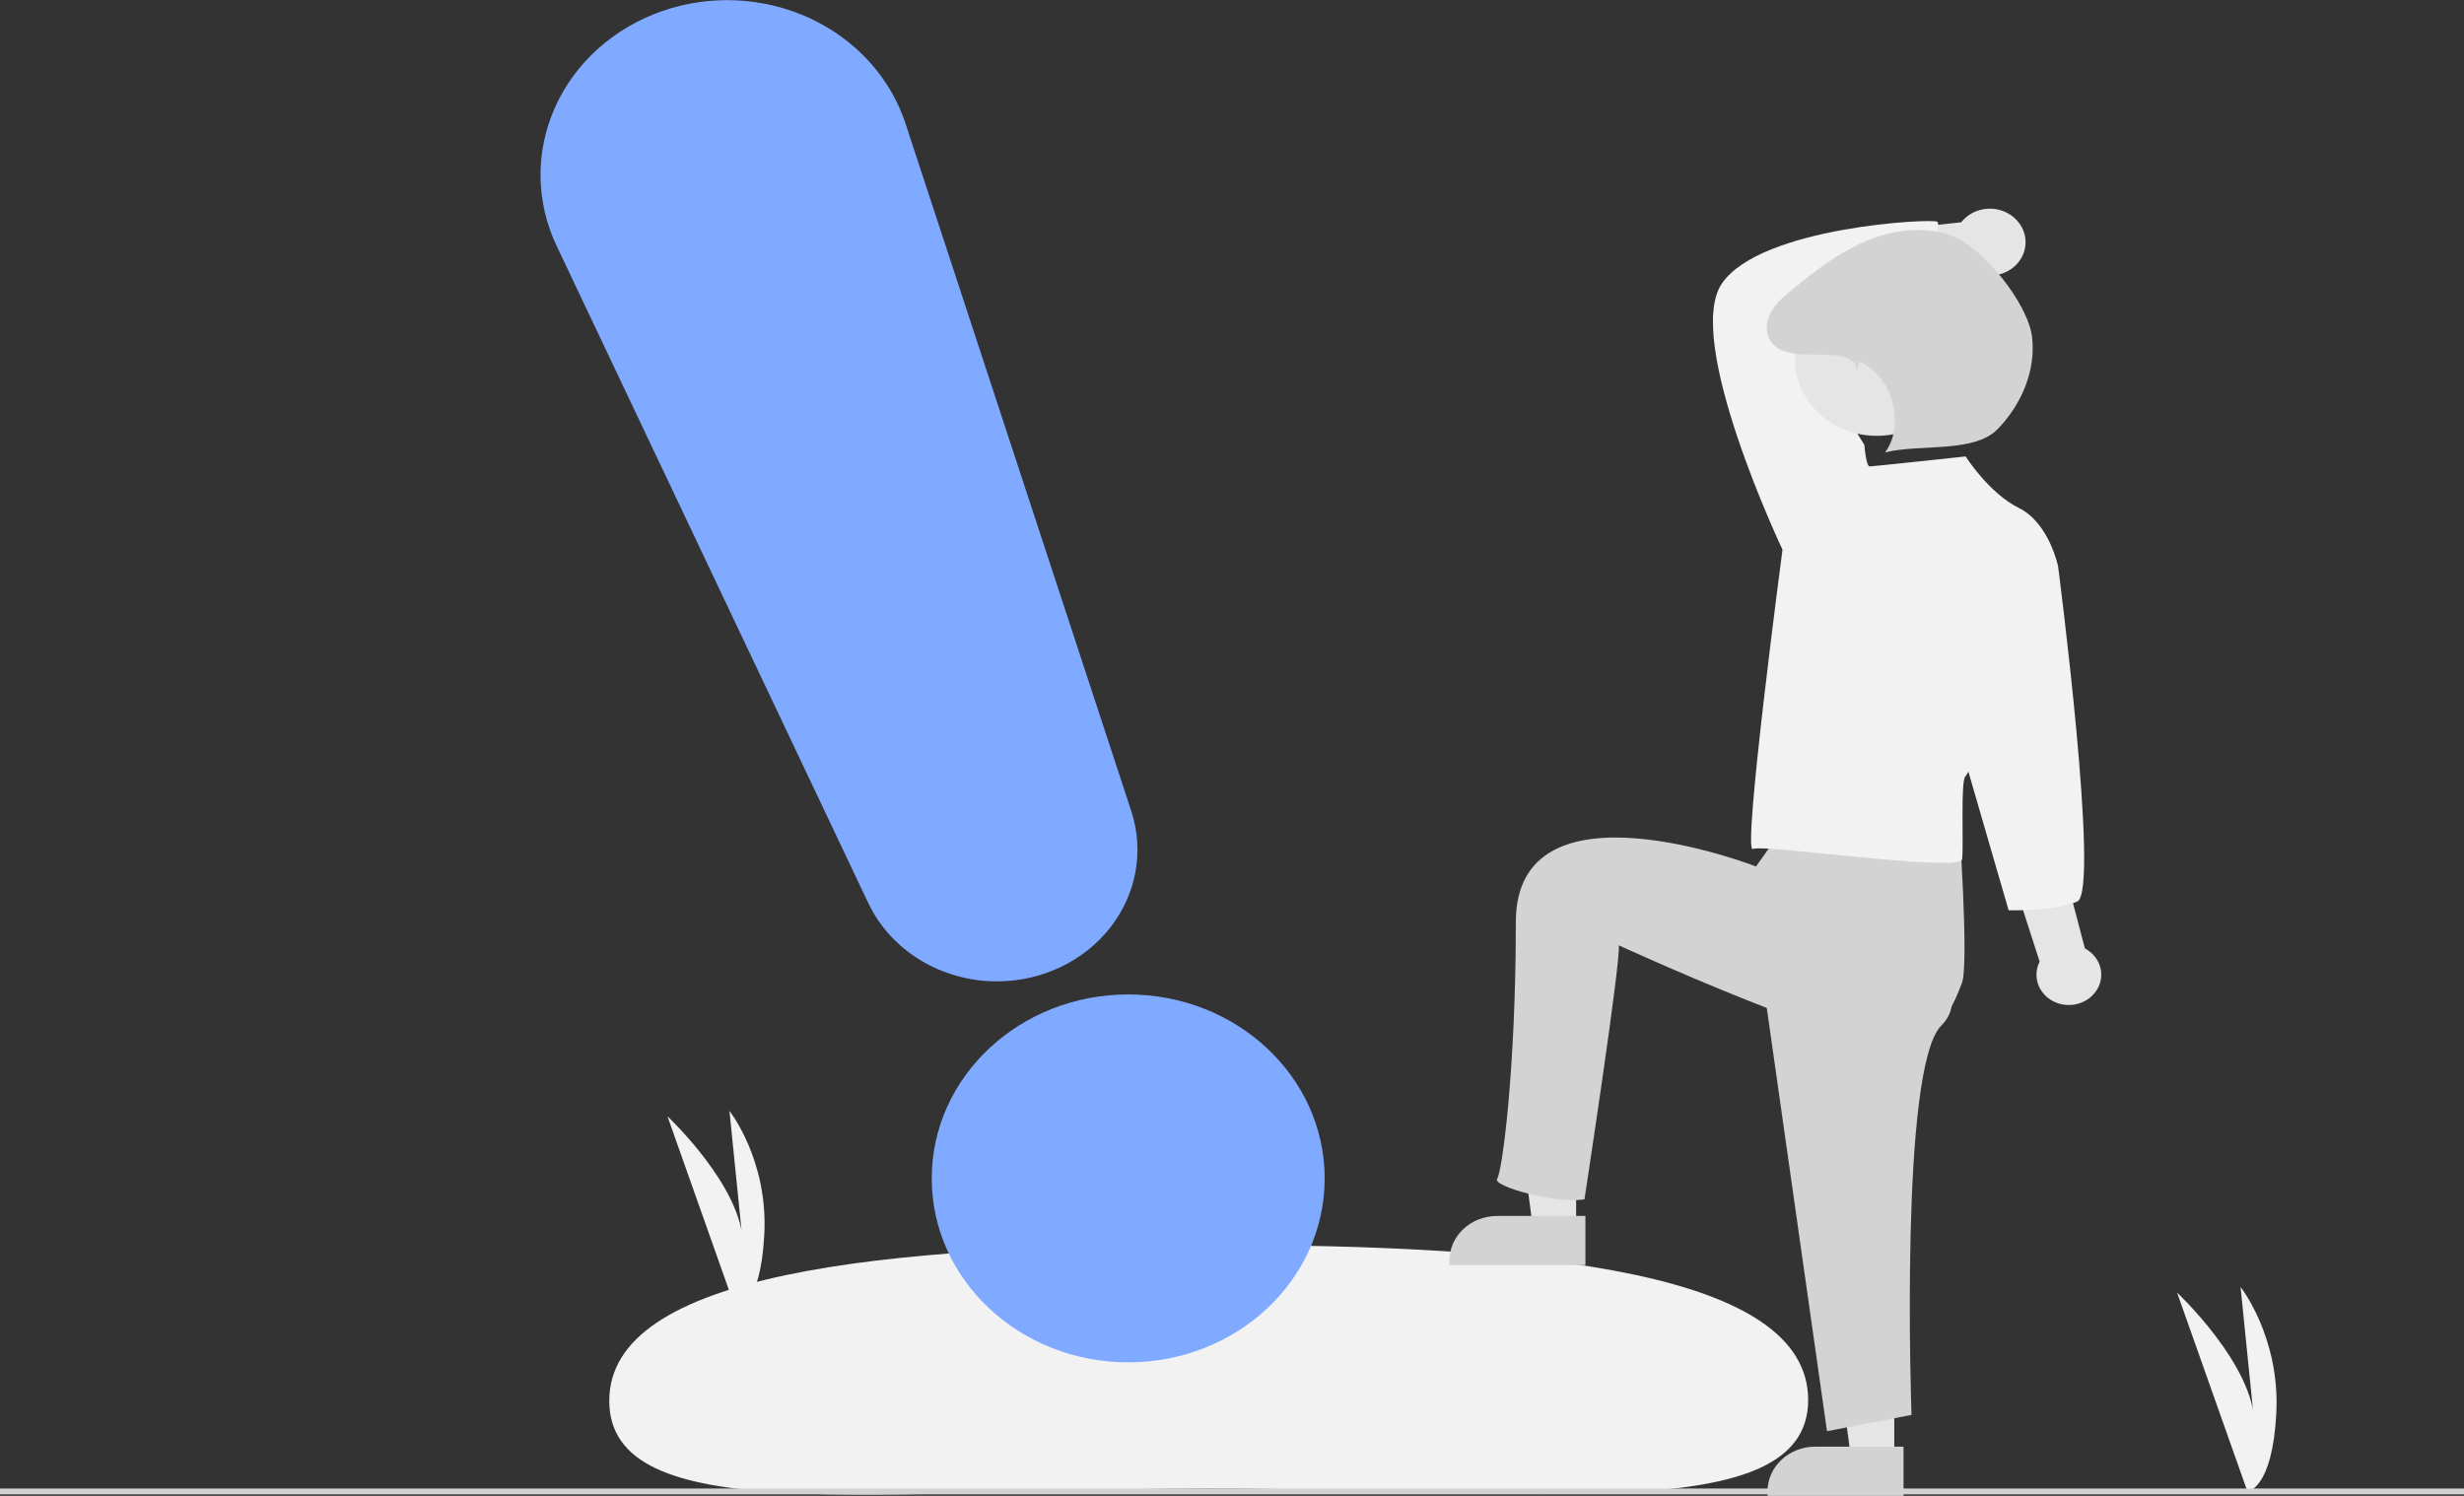 <svg width="280" height="170" viewBox="0 0 280 170" fill="none" xmlns="http://www.w3.org/2000/svg">
<rect x="0" y="0" width="280" height="170" fill="#333333" stroke="none"/>
<g clip-path="url(#clip0_1530_2016)">
<path d="M255.39 169.497L247.393 146.898C247.393 146.898 256.189 155.135 256.189 161.894L254.61 146.265C254.61 146.265 259.121 151.967 258.67 160.627C258.219 169.286 255.39 169.497 255.39 169.497Z" fill="#F2F2F2"/>
<path d="M83.653 148.92L75.848 126.864C75.848 126.864 84.433 134.903 84.433 141.499L82.892 126.246C82.892 126.246 87.295 131.811 86.854 140.262C86.414 148.714 83.653 148.92 83.653 148.92Z" fill="#F2F2F2"/>
<path d="M205.472 159.097C205.486 173.606 174.756 169.143 137.135 169.174C99.514 169.204 69.249 173.716 69.235 159.208C69.222 144.699 99.941 141.518 137.562 141.488C175.182 141.458 205.459 144.589 205.472 159.097Z" fill="#F2F2F2"/>
<path d="M280 169.165H0V169.829H280V169.165Z" fill="#D3D3D3"/>
<path d="M179.106 139.504H174.188L171.847 121.739H179.106V139.504Z" fill="#E5E5E5"/>
<path d="M170.129 138.188H180.161V143.78H164.703V143.269C164.703 141.921 165.274 140.629 166.292 139.676C167.309 138.723 168.69 138.187 170.129 138.188Z" fill="#D3D3D3"/>
<path d="M215.258 165.723H210.34L207.999 147.958H215.258V165.723Z" fill="#E5E5E5"/>
<path d="M206.281 164.407H216.312V170H200.854V169.488C200.854 168.141 201.426 166.848 202.444 165.895C203.461 164.943 204.841 164.407 206.281 164.407Z" fill="#D3D3D3"/>
<path d="M237.945 112.947C238.285 112.561 238.531 112.11 238.664 111.625C238.798 111.141 238.816 110.634 238.719 110.142C238.621 109.65 238.409 109.184 238.098 108.777C237.787 108.37 237.384 108.032 236.919 107.786L225.495 64.21L218.191 67.153L231.779 109.287C231.39 110.047 231.312 110.914 231.56 111.724C231.809 112.534 232.366 113.231 233.126 113.682C233.886 114.133 234.796 114.308 235.684 114.172C236.573 114.037 237.377 113.601 237.945 112.947Z" fill="#E5E5E5"/>
<path d="M229.035 24.88C228.628 24.481 228.132 24.171 227.582 23.971C227.032 23.77 226.442 23.686 225.854 23.722C225.265 23.759 224.693 23.915 224.176 24.182C223.659 24.448 223.211 24.817 222.863 25.263L205.182 27.164L207.872 33.55L223.951 30.732C224.79 31.229 225.795 31.422 226.775 31.272C227.755 31.123 228.642 30.642 229.269 29.921C229.896 29.199 230.218 28.288 230.175 27.359C230.132 26.43 229.726 25.548 229.035 24.88Z" fill="#E5E5E5"/>
<path d="M199.899 108.428L207.614 162.651L217.217 160.8C217.217 160.8 215.805 121.311 220.606 116.55C225.407 111.789 214.431 103.45 214.431 103.45L199.899 108.428Z" fill="#D3D3D3"/>
<path d="M203.089 93.493L199.544 98.472C199.544 98.472 172.253 87.851 172.253 104.778C172.253 121.704 170.691 133.191 170.127 133.984C169.562 134.778 176.661 136.837 180.051 136.308C180.051 136.308 184.232 109.02 183.949 107.433C183.949 107.433 210.721 119.724 215.805 118.666C220.888 117.608 222.089 113.863 222.937 111.747C223.784 109.632 222.582 92.829 222.582 92.829L205.637 87.987L203.089 93.493Z" fill="#D3D3D3"/>
<path d="M203.567 63.602L202.557 62.467C202.557 62.467 191.242 38.627 195.687 32.194C200.132 25.762 219.529 24.816 220.135 25.194C220.741 25.572 218.687 30.485 220.101 32.756C220.101 32.756 205.076 35.806 204.066 36.185C203.055 36.563 211.851 50.547 211.851 50.547L210.841 59.061L203.567 63.602Z" fill="#F2F2F2"/>
<path d="M223.367 51.872C223.367 51.872 212.861 53.007 212.457 53.007C212.053 53.007 211.851 50.547 211.851 50.547L202.556 62.467C202.556 62.467 197.977 97.048 199.19 96.48C200.402 95.912 222.761 99.172 222.963 97.659C223.165 96.145 222.761 88.577 223.367 88.199C223.973 87.82 233.874 64.359 233.874 64.359C233.874 64.359 232.864 59.44 229.429 57.737C225.994 56.034 223.367 51.872 223.367 51.872Z" fill="#F2F2F2"/>
<path d="M230.641 61.143L233.874 64.359C233.874 64.359 238.677 101.319 236.051 102.454C233.424 103.589 228.253 103.45 228.253 103.45L223.166 85.928L230.641 61.143Z" fill="#F2F2F2"/>
<path d="M213.272 49.531C218.408 49.531 222.571 45.632 222.571 40.822C222.571 36.013 218.408 32.114 213.272 32.114C208.135 32.114 203.972 36.013 203.972 40.822C203.972 45.632 208.135 49.531 213.272 49.531Z" fill="#E5E5E5"/>
<path d="M211.089 42.181C210.963 40.374 208.529 40.312 206.595 40.295C204.662 40.278 202.35 40.343 201.256 38.85C200.533 37.863 200.671 36.493 201.268 35.435C201.865 34.377 202.848 33.564 203.815 32.781C206.31 30.76 208.883 28.755 211.879 27.462C214.875 26.168 218.386 25.645 221.494 26.684C225.311 27.959 230.471 34.525 230.917 38.297C231.362 42.07 229.753 45.915 227.039 48.734C224.325 51.553 218.113 50.416 214.205 51.419C216.581 48.269 215.015 42.546 211.208 41.075L211.089 42.181Z" fill="#D3D3D3"/>
<path d="M128.205 154.827C140.535 154.827 150.531 145.468 150.531 133.922C150.531 122.376 140.535 113.016 128.205 113.016C115.875 113.016 105.88 122.376 105.88 133.922C105.88 145.468 115.875 154.827 128.205 154.827Z" fill="#80AAFF"/>
<path d="M113.296 111.53C110.202 111.531 107.174 110.691 104.579 109.113C101.984 107.535 99.933 105.287 98.674 102.64L63.248 27.933C62.074 25.458 61.454 22.785 61.424 20.078C61.394 17.37 61.956 14.685 63.075 12.189C64.195 9.692 65.847 7.436 67.931 5.559C70.016 3.683 72.488 2.225 75.196 1.276C77.904 0.327 80.791 -0.093 83.679 0.041C86.567 0.175 89.395 0.861 91.99 2.056C94.584 3.252 96.89 4.931 98.766 6.992C100.642 9.052 102.048 11.45 102.898 14.039L128.551 92.171C129.285 94.407 129.449 96.774 129.03 99.08C128.61 101.387 127.619 103.569 126.135 105.452C124.652 107.335 122.717 108.865 120.488 109.921C118.258 110.977 115.795 111.528 113.296 111.53H113.296Z" fill="#80AAFF"/>
</g>
<defs>
<clipPath id="clip0_1530_2016">
<rect width="280" height="170" fill="white"/>
</clipPath>
</defs>
</svg>
